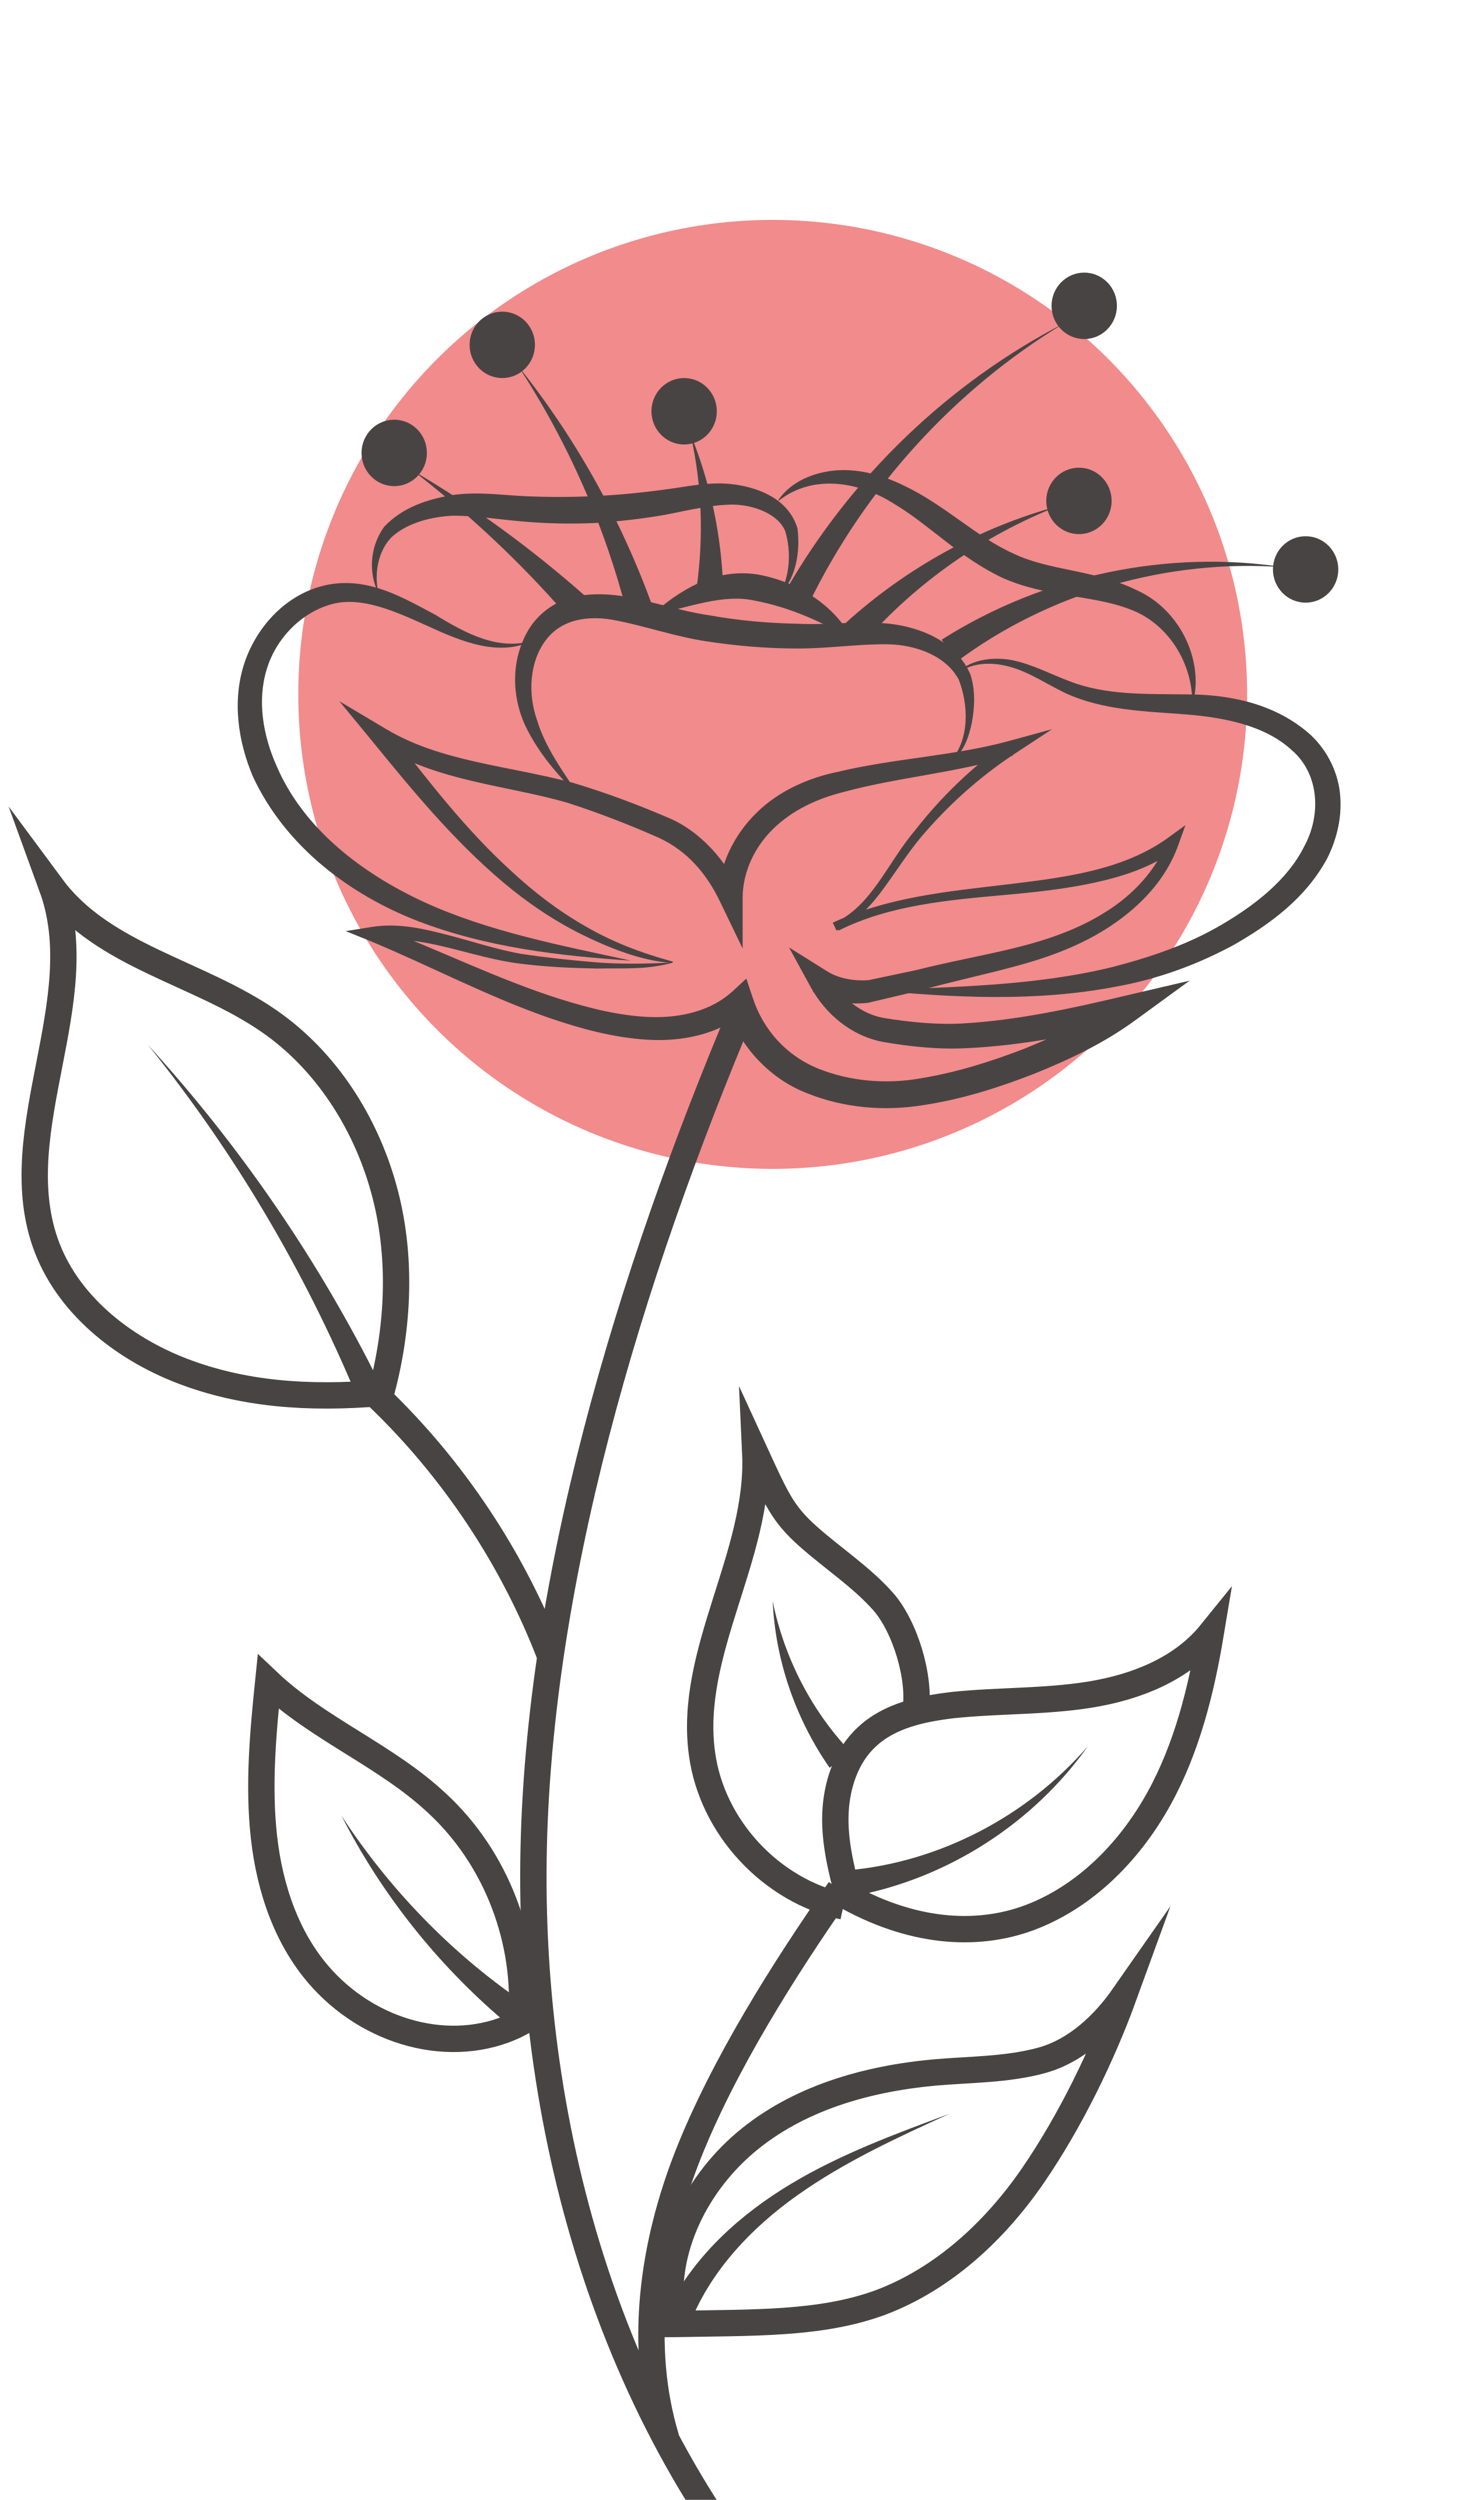 <svg width="126" height="216" viewBox="0 0 126 216" fill="none" xmlns="http://www.w3.org/2000/svg">
<g filter="url(#filter0_f_1_2006)">
<circle cx="66.776" cy="59.999" r="40.999" fill="#F28B8B"/>
</g>
<path d="M50.194 68.973C48.326 67.106 46.549 65.147 45.365 62.641C44.226 60.136 44.135 56.992 45.684 54.396C46.458 53.12 47.779 52.073 49.283 51.663C50.74 51.253 52.244 51.298 53.61 51.48C56.389 51.936 58.758 52.801 61.309 53.166C63.815 53.621 66.411 53.849 68.962 53.895C71.513 54.031 74.11 53.621 76.889 53.895C79.622 54.214 82.629 55.444 83.858 58.268C84.314 59.68 84.223 61.092 83.995 62.413C83.722 63.689 83.266 65.147 82.082 65.83C83.858 63.917 83.676 60.819 82.856 58.724C81.763 56.674 79.166 55.717 76.752 55.671C74.292 55.626 71.65 56.036 68.962 56.036C66.274 56.036 63.587 55.808 60.944 55.398C58.302 54.988 55.66 54.077 53.291 53.621C50.877 53.12 48.508 53.485 47.142 55.352C45.775 57.175 45.593 59.908 46.413 62.231C47.142 64.646 48.736 66.787 50.194 68.973Z" fill="#494444"/>
<path d="M48.964 53.166C45 48.61 40.536 44.419 35.707 40.684C40.992 43.782 45.957 47.426 50.604 51.526L48.964 53.12V53.166Z" fill="#494444"/>
<path d="M54.202 53.029C52.289 45.513 49.1 38.224 44.773 31.619C49.693 37.768 53.656 44.829 56.389 52.391L54.202 53.075V53.029Z" fill="#494444"/>
<path d="M60.216 50.706C60.808 46.378 60.671 41.868 59.669 37.495C61.355 41.641 62.357 46.196 62.493 50.843L60.216 50.706Z" fill="#494444"/>
<path d="M67.914 51.025C73.563 41.139 82.082 33.031 91.967 27.929C82.401 33.714 74.702 42.278 69.919 52.118L67.914 51.07V51.025Z" fill="#494444"/>
<path d="M73.108 53.804C78.392 49.02 84.724 45.558 91.421 43.736C84.952 46.287 79.212 50.342 74.702 55.444L73.108 53.849V53.804Z" fill="#494444"/>
<path d="M81.398 55.261C90.236 49.658 100.941 47.472 111.009 49.02C100.85 48.246 90.6 51.253 82.674 57.175L81.398 55.307V55.261Z" fill="#494444"/>
<path d="M34.067 42.005C35.627 42.005 36.892 40.72 36.892 39.135C36.892 37.55 35.627 36.265 34.067 36.265C32.508 36.265 31.243 37.55 31.243 39.135C31.243 40.72 32.508 42.005 34.067 42.005Z" fill="#494444"/>
<path d="M59.122 38.406C60.682 38.406 61.947 37.121 61.947 35.536C61.947 33.951 60.682 32.666 59.122 32.666C57.562 32.666 56.298 33.951 56.298 35.536C56.298 37.121 57.562 38.406 59.122 38.406Z" fill="#494444"/>
<path d="M93.698 29.295C95.258 29.295 96.523 28.01 96.523 26.425C96.523 24.84 95.258 23.555 93.698 23.555C92.138 23.555 90.874 24.84 90.874 26.425C90.874 28.01 92.138 29.295 93.698 29.295Z" fill="#494444"/>
<path d="M93.243 46.151C94.802 46.151 96.067 44.866 96.067 43.281C96.067 41.696 94.802 40.411 93.243 40.411C91.683 40.411 90.418 41.696 90.418 43.281C90.418 44.866 91.683 46.151 93.243 46.151Z" fill="#494444"/>
<path d="M112.831 52.073C114.391 52.073 115.655 50.788 115.655 49.203C115.655 47.618 114.391 46.333 112.831 46.333C111.271 46.333 110.007 47.618 110.007 49.203C110.007 50.788 111.271 52.073 112.831 52.073Z" fill="#494444"/>
<path d="M43.406 32.666C44.966 32.666 46.23 31.381 46.23 29.796C46.23 28.211 44.966 26.927 43.406 26.927C41.846 26.927 40.582 28.211 40.582 29.796C40.582 31.381 41.846 32.666 43.406 32.666Z" fill="#494444"/>
<path d="M46.094 55.307C43.178 56.856 39.716 55.352 37.028 54.123C34.295 52.892 31.288 51.48 28.646 52.209C26.004 52.938 23.818 55.216 23.043 57.858C22.223 60.546 22.724 63.552 23.909 66.195C26.232 71.615 31.288 75.488 36.755 77.993C42.267 80.499 48.417 81.683 54.521 83.004C48.326 82.594 42.039 81.865 36.117 79.588C30.241 77.31 24.683 73.164 21.859 67.106C20.583 64.099 20.037 60.546 21.13 57.266C22.223 54.031 24.865 51.207 28.328 50.524C31.926 49.84 34.933 51.708 37.621 53.12C40.217 54.715 43.133 56.309 46.185 55.307H46.094Z" fill="#494444"/>
<path d="M32.928 51.663C31.835 49.886 31.835 47.426 33.202 45.513C34.796 43.827 36.937 43.144 39.078 42.779C41.265 42.461 43.361 42.779 45.319 42.871C47.324 42.962 49.328 42.962 51.287 42.871C53.291 42.779 55.25 42.597 57.255 42.324C59.213 42.096 61.309 41.55 63.541 41.868C65.682 42.187 68.142 43.144 68.917 45.649C69.19 47.836 68.734 50.114 67.231 51.572C68.324 49.886 68.37 47.608 67.869 45.923C67.277 44.419 65.181 43.645 63.404 43.599C61.537 43.599 59.623 44.055 57.574 44.465C55.523 44.829 53.474 45.057 51.378 45.194C49.283 45.285 47.233 45.239 45.137 45.057C43.042 44.875 41.083 44.556 39.169 44.556C37.302 44.647 35.297 45.148 33.931 46.333C32.655 47.517 32.2 49.795 32.837 51.708L32.928 51.663Z" fill="#494444"/>
<path d="M57.892 83.186C55.387 83.004 52.654 81.911 50.239 80.726C47.779 79.496 45.502 77.948 43.406 76.171C39.215 72.618 35.707 68.381 32.291 64.19L29.33 60.591L33.384 63.006C38.122 65.83 43.907 66.149 49.556 67.652C52.426 68.518 54.977 69.474 57.756 70.659C60.58 71.843 62.858 74.485 63.997 77.173L62.083 77.583C62.083 74.804 63.45 72.117 65.363 70.249C67.277 68.335 69.919 67.197 72.379 66.696C77.344 65.511 82.355 65.329 87.093 64.053L90.919 63.006L87.594 65.192C84.633 67.151 81.945 69.566 79.622 72.299C78.483 73.665 77.526 75.169 76.433 76.672C75.385 78.13 74.064 79.633 72.288 80.407L71.969 79.724C76.661 77.537 81.808 77.036 86.82 76.444C91.739 75.852 96.978 75.26 100.941 72.39L102.445 71.297L101.807 73.073C100.759 75.989 98.573 78.266 96.067 79.952C93.561 81.637 90.737 82.685 87.867 83.46C85.043 84.234 82.173 84.826 79.44 85.601L75.021 86.648C73.426 86.831 71.695 86.603 70.238 85.692L71.604 84.371C72.652 86.193 74.474 87.651 76.433 87.969C78.711 88.334 81.034 88.562 83.312 88.425C87.913 88.152 92.559 87.15 97.16 86.056L102.809 84.735L98.117 88.152C95.384 90.156 92.377 91.568 89.325 92.798C86.273 93.983 83.13 94.985 79.804 95.486C76.479 96.033 72.925 95.759 69.691 94.438C66.411 93.163 63.723 90.202 62.767 86.831L64.543 87.332C62.129 89.427 58.849 90.019 55.934 89.837C52.972 89.655 50.194 88.881 47.506 87.969C42.13 86.102 37.165 83.46 32.017 81.319L29.876 80.453L32.154 80.089C34.477 79.724 36.709 80.271 38.805 80.817C40.901 81.364 42.95 82.047 45 82.412C47.096 82.731 49.237 82.959 51.378 83.141C53.474 83.323 55.751 83.277 57.71 83.186H57.892ZM58.12 83.186C55.797 83.824 53.747 83.642 51.56 83.687C49.374 83.642 47.233 83.551 45.046 83.277C40.718 82.776 36.573 80.681 32.564 81.319L32.701 80.089C37.985 82.093 42.996 84.599 48.28 86.284C50.877 87.104 53.565 87.787 56.207 87.878C58.849 87.969 61.446 87.332 63.268 85.692L64.498 84.553L65.044 86.193C65.956 89.017 68.005 91.249 70.739 92.343C73.472 93.436 76.615 93.709 79.622 93.163C82.674 92.662 85.726 91.705 88.642 90.566C91.557 89.382 94.427 88.015 96.933 86.239L97.889 88.334C93.197 89.336 88.505 90.338 83.585 90.566C81.125 90.703 78.62 90.43 76.251 90.019C73.518 89.473 71.331 87.605 70.055 85.282L68.188 81.865L71.468 83.915C72.47 84.553 73.791 84.781 75.066 84.69L79.166 83.824C82.036 83.095 84.906 82.594 87.685 81.911C90.464 81.228 93.152 80.316 95.52 78.813C97.889 77.355 99.894 75.214 100.896 72.663L101.761 73.301C99.62 74.895 97.115 75.715 94.609 76.262C92.104 76.809 89.553 77.082 87.047 77.31C82.036 77.765 76.934 78.175 72.47 80.407L72.151 79.724C75.34 78.266 76.706 74.531 79.075 71.752C81.307 68.882 83.995 66.286 87.002 64.144L87.548 65.283C82.674 66.787 77.618 67.151 72.925 68.427C70.556 69.019 68.461 70.021 66.821 71.615C65.181 73.21 64.179 75.397 64.179 77.583V81.956L62.266 77.993C61.081 75.488 59.396 73.529 56.936 72.39C54.476 71.297 51.651 70.203 49.1 69.383C43.816 67.834 37.757 67.561 32.564 64.281L33.612 63.097C36.937 67.379 40.217 71.661 44.18 75.26C46.139 77.082 48.28 78.722 50.604 80.043C52.972 81.41 55.341 82.321 58.166 83.095L58.12 83.186Z" fill="#494444"/>
<path d="M56.252 53.211C57.482 52.073 58.803 51.116 60.352 50.387C61.901 49.658 63.769 49.339 65.591 49.658C68.962 50.296 72.151 52.3 73.7 55.307C70.875 53.621 68.097 52.437 65.181 51.89C62.448 51.298 59.532 52.483 56.252 53.166V53.211Z" fill="#494444"/>
<path d="M67.277 43.189C68.37 41.595 70.374 40.775 72.333 40.638C74.338 40.502 76.342 41.094 78.119 41.959C81.672 43.645 84.405 46.424 87.594 47.836C90.692 49.339 94.609 49.203 98.299 51.025C102.08 52.756 104.13 57.266 103.037 60.956C103.128 57.175 100.805 53.758 97.57 52.619C94.336 51.389 90.418 51.617 86.637 49.931C82.947 48.2 80.351 45.376 77.299 43.554C74.383 41.686 70.329 40.866 67.277 43.281V43.189Z" fill="#494444"/>
<path d="M82.492 58.405C83.631 56.992 85.726 56.719 87.457 57.038C89.234 57.403 90.828 58.268 92.423 58.86C95.566 60.09 99.028 59.953 102.581 59.999C106.089 59.999 110.007 60.728 113.013 63.279C114.517 64.555 115.564 66.468 115.792 68.472C116.02 70.477 115.564 72.435 114.699 74.166C112.831 77.629 109.733 79.861 106.636 81.638C103.447 83.368 100.03 84.599 96.523 85.236C89.462 86.603 82.401 86.193 75.431 85.555C82.401 85.282 89.462 85.191 96.158 83.551C99.484 82.685 102.718 81.592 105.634 79.861C108.503 78.175 111.282 75.989 112.694 73.164C114.198 70.431 114.016 66.878 111.647 64.828C109.323 62.687 105.861 62.004 102.49 61.73C99.074 61.457 95.338 61.411 92.013 59.862C90.418 59.088 88.96 58.086 87.321 57.63C85.726 57.175 83.813 57.175 82.492 58.405Z" fill="#494444"/>
<path d="M64.179 87.15C54.521 110.018 46.139 137.168 46.094 161.996C46.048 186.823 54.066 212.425 71.65 229.963" stroke="#494444" stroke-width="2.278" stroke-miterlimit="10"/>
<path d="M45.046 174.705C45.638 167.736 42.905 160.538 37.757 155.8C33.384 151.7 27.508 149.423 23.18 145.323C22.724 149.787 22.314 154.297 22.815 158.761C23.317 163.226 24.82 167.69 27.872 171.015C32.473 176.026 39.67 177.621 45.046 174.751V174.705Z" stroke="#494444" stroke-width="2.278" stroke-miterlimit="10"/>
<path d="M32.928 120.359C34.477 114.619 34.751 108.424 33.156 102.684C31.562 96.944 28.145 91.614 23.271 88.243C17.167 84.006 8.921 82.64 4.502 76.672C8.056 86.421 0.494 97.582 3.91 107.376C5.732 112.615 10.516 116.441 15.709 118.446C20.902 120.45 26.551 120.905 32.974 120.359H32.928Z" stroke="#494444" stroke-width="2.278" stroke-miterlimit="10"/>
<path d="M73.335 163.909C72.698 161.54 72.105 159.126 72.197 156.711C72.288 154.297 73.108 151.746 74.884 150.106C76.843 148.238 79.667 147.646 82.355 147.327C86.318 146.917 90.327 147.054 94.245 146.416C98.163 145.778 102.126 144.229 104.631 141.132C103.811 146.052 102.581 151.017 100.167 155.39C97.753 159.763 94.108 163.59 89.462 165.503C84.815 167.417 79.166 167.098 73.381 163.954L73.335 163.909Z" stroke="#494444" stroke-width="2.278" stroke-miterlimit="10"/>
<path d="M58.166 200.808C57.027 195.023 59.897 188.964 64.407 185.137C68.916 181.311 74.839 179.625 80.715 179.079C83.813 178.805 87.002 178.851 90.008 178.031C93.015 177.211 95.429 174.888 97.115 172.473C95.293 177.484 92.559 183.178 89.279 187.962C85.999 192.745 81.535 196.89 76.114 198.94C70.921 200.854 65.135 200.671 58.211 200.808H58.166Z" stroke="#494444" stroke-width="2.278" stroke-miterlimit="10"/>
<path d="M79.121 147.828C79.576 145.004 78.21 140.494 76.296 138.353C74.383 136.212 71.923 134.617 69.782 132.704C67.641 130.791 67.094 129.515 65.272 125.552C65.682 134.39 59.441 142.772 60.671 151.564C61.537 157.896 66.639 163.362 72.88 164.729" stroke="#494444" stroke-width="2.278" stroke-miterlimit="10"/>
<path d="M47.551 143.091C44.317 134.663 39.169 126.919 32.655 120.678" stroke="#494444" stroke-width="2.278" stroke-miterlimit="10"/>
<path d="M57.573 210.693C55.159 202.721 56.389 193.975 59.441 186.231C62.493 178.486 67.778 170.104 72.561 163.271" stroke="#494444" stroke-width="2.278" stroke-miterlimit="10"/>
<path d="M30.787 120.541C26.277 109.745 20.219 99.495 12.793 90.293C20.765 99.039 27.553 108.925 32.837 119.584L30.787 120.541Z" fill="#494444"/>
<path d="M43.543 174.614C37.712 169.649 32.928 163.59 29.512 156.894C33.612 163.18 38.896 168.647 44.955 172.838L43.543 174.66V174.614Z" fill="#494444"/>
<path d="M71.695 152.748C68.689 148.42 67.003 143.364 66.775 138.353C67.778 143.273 70.147 147.828 73.472 151.336L71.695 152.748Z" fill="#494444"/>
<path d="M73.472 161.586C81.171 160.857 88.733 156.985 94.017 150.88C89.371 157.44 82.036 162.269 73.836 163.818L73.517 161.586H73.472Z" fill="#494444"/>
<path d="M57.665 199.578C60.033 194.84 64.042 191.287 68.37 188.691C72.698 186.094 77.435 184.363 82.082 182.632C77.572 184.682 73.016 186.777 68.962 189.647C64.953 192.472 61.491 196.162 59.715 200.535L57.665 199.578Z" fill="#494444"/>
<defs>
<filter id="filter0_f_1_2006" x="7.555" y="0.778" width="118.442" height="118.442" filterUnits="userSpaceOnUse" color-interpolation-filters="sRGB">
<feFlood flood-opacity="0" result="BackgroundImageFix"/>
<feBlend mode="normal" in="SourceGraphic" in2="BackgroundImageFix" result="shape"/>
<feGaussianBlur stdDeviation="9.111" result="effect1_foregroundBlur_1_2006"/>
</filter>
</defs>
</svg>
